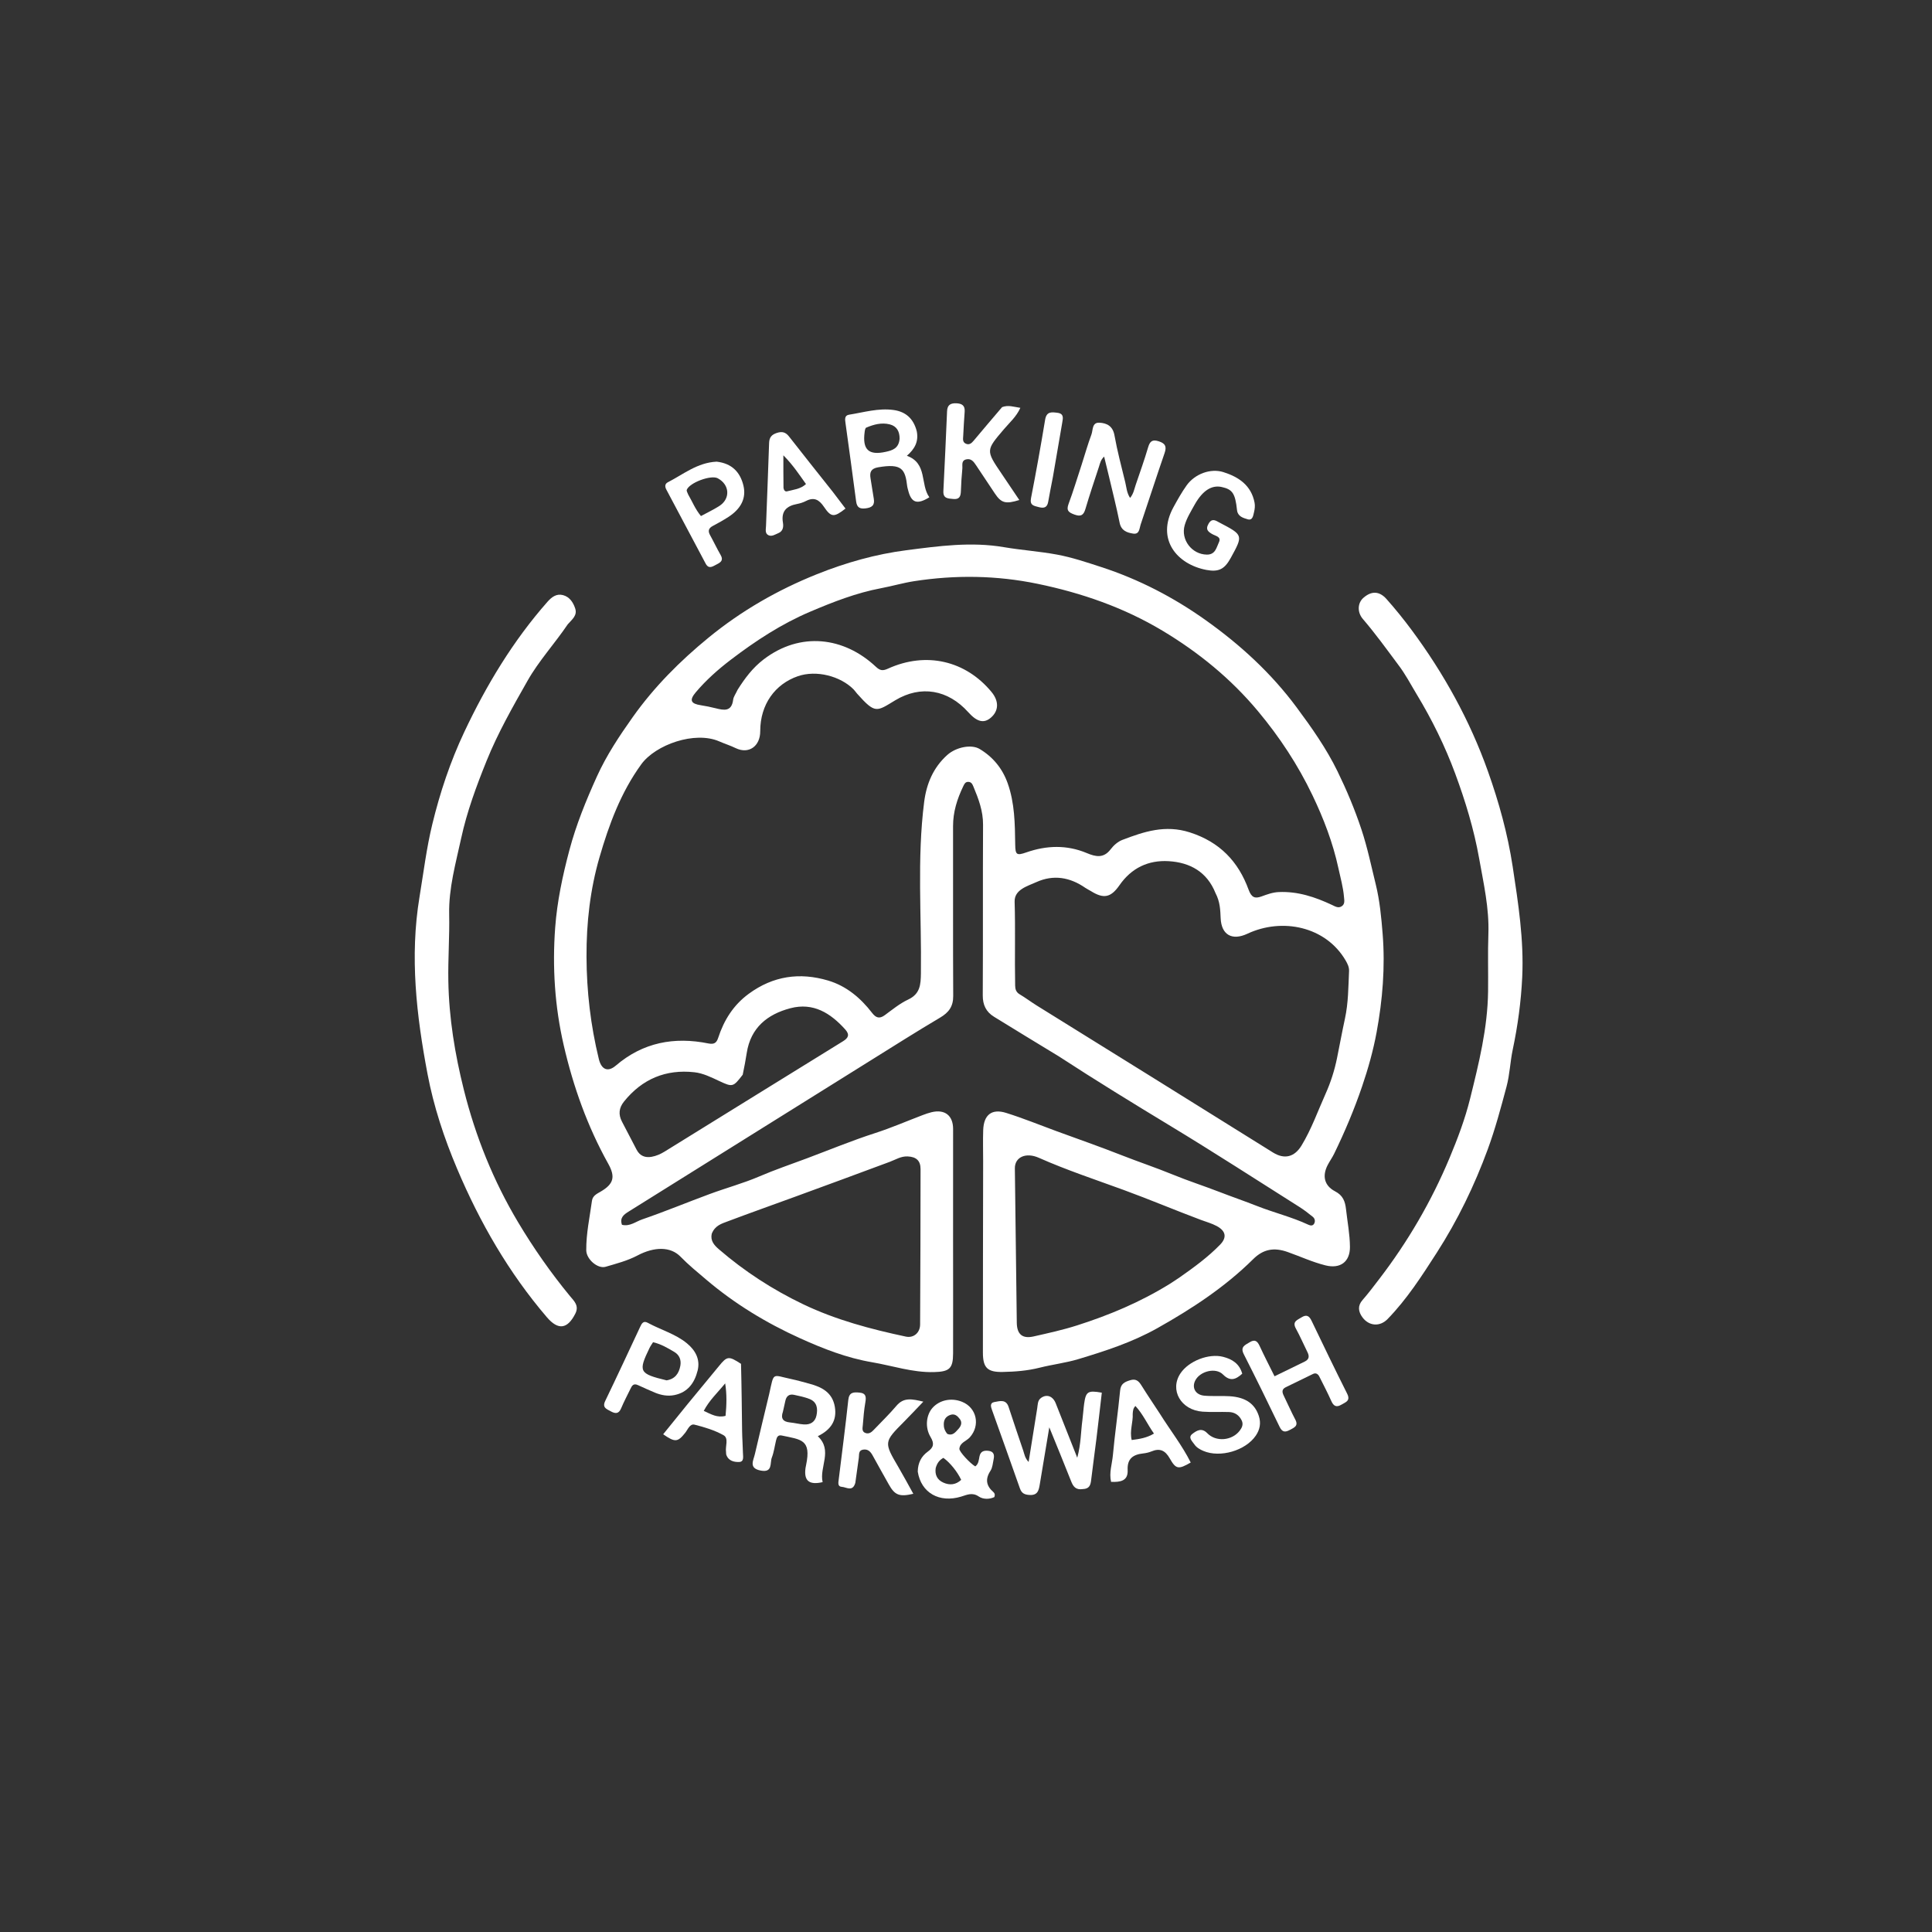 <svg version="1.1" id="Layer_1" xmlns="http://www.w3.org/2000/svg" xmlns:xlink="http://www.w3.org/1999/xlink" x="0px" y="0px" width="100%" viewBox="0 0 1024 1024" enable-background="new 0 0 1024 1024" xml:space="preserve">
<rect x="0" y="0" width="1024" height="1024" fill="#333333" stroke="none"/>
<path fill="#FFFFFF" opacity="1" stroke="none" d=" M561.154,559.861   C549.487,552.742 538.092,545.872 526.785,538.862   C522.69,536.323 520.853,532.668 520.883,527.574   C521.057,497.414 520.876,467.251 521.037,437.09   C521.075,429.844 518.647,423.429 515.957,416.979   C515.434,415.725 514.913,414.471 513.267,414.407   C511.587,414.342 511.096,415.585 510.5,416.828   C507.303,423.492 505.122,430.354 505.14,437.884   C505.208,467.879 505.048,497.875 505.221,527.869   C505.253,533.471 502.884,536.63 498.256,539.369   C485.821,546.727 473.616,554.478 461.35,562.121   C440.328,575.221 419.33,588.36 398.319,601.479   C376.606,615.036 354.881,628.574 333.187,642.161   C330.78,643.669 328.34,645.338 329.648,649.159   C333.71,650.237 336.97,647.476 340.356,646.312   C352.437,642.161 364.256,637.253 376.246,632.826   C384.954,629.61 393.979,627.173 402.489,623.519   C410.714,619.988 419.159,617.127 427.512,614   C439.609,609.471 451.545,604.52 463.864,600.549   C472.366,597.807 480.597,594.226 488.96,591.048   C490.512,590.458 492.09,589.898 493.7,589.505   C500.717,587.794 505.154,591.186 505.164,598.354   C505.193,617.851 505.148,637.348 505.148,656.844   C505.149,677.007 505.212,697.171 505.159,717.334   C505.138,725.424 503.197,727.023 494.979,727.237   C483.696,727.532 473.11,723.871 462.2,722.016   C448.817,719.74 436.292,714.838 424.166,709.356   C406.29,701.274 389.473,691.105 374.405,678.311   C369.715,674.329 364.968,670.459 360.646,666.028   C355.386,660.636 346.815,660.707 337.84,665.449   C332.535,668.252 326.708,669.734 321.016,671.412   C316.796,672.655 310.773,667.419 310.73,662.673   C310.65,653.827 312.561,645.166 313.753,636.441   C314.118,633.77 316.297,632.78 318.347,631.585   C325.273,627.547 326.269,623.784 322.378,616.801   C311.387,597.079 303.898,576.122 298.806,554.105   C294.022,533.421 292.711,512.54 294.26,491.603   C295.283,477.784 298.196,464.103 301.799,450.56   C305.405,437.011 310.644,424.21 316.37,411.562   C321.447,400.349 328.263,390.094 335.38,380.06   C346.722,364.071 360.455,350.316 375.547,337.963   C392.88,323.775 412.047,312.74 432.943,304.356   C448.363,298.169 464.23,293.709 480.454,291.624   C497.488,289.434 514.649,287.025 532.147,290.014   C541.398,291.594 550.926,292.226 560.227,293.945   C568.194,295.417 575.874,298.014 583.586,300.519   C603.635,307.032 622.129,316.649 639.2,328.814   C657.395,341.78 673.75,356.747 687.195,374.859   C695.245,385.703 703.012,396.723 708.897,408.793   C713.736,418.719 718.046,428.953 721.565,439.548   C724.766,449.19 726.803,459.067 729.204,468.845   C731.293,477.35 732.13,486.227 732.829,494.995   C734.225,512.501 732.795,529.994 729.622,547.156   C727.842,556.779 725.162,566.36 721.949,575.793   C717.767,588.07 712.773,599.892 707.126,611.498   C706.113,613.581 704.728,615.482 703.669,617.546   C700.724,623.29 701.912,628.451 707.619,631.424   C711.805,633.606 712.948,636.693 713.426,640.999   C714.16,647.604 715.441,654.137 715.501,660.828   C715.573,668.843 710.339,672.626 702.527,670.674   C695.581,668.938 689.141,665.94 682.454,663.577   C675.218,661.02 669.561,662.073 664.244,667.339   C649.233,682.209 631.771,693.637 613.429,703.952   C600.167,711.409 585.851,716.06 571.478,720.383   C564.925,722.355 557.782,723.206 551.137,724.878   C544.529,726.542 538.122,727.029 531.525,727.165   C523.427,727.333 520.964,725.036 520.96,716.93   C520.943,683.102 521.036,649.274 521.085,615.446   C521.093,609.948 520.925,604.443 521.118,598.951   C521.402,590.899 525.632,587.479 533.235,589.847   C542.228,592.649 550.977,596.238 559.831,599.488   C571.34,603.713 582.928,607.736 594.331,612.23   C603.407,615.806 612.664,618.873 621.703,622.584   C629.788,625.903 638.175,628.588 646.355,631.763   C652.982,634.335 659.716,636.631 666.329,639.236   C675.27,642.759 684.663,645.027 693.402,649.102   C694.473,649.601 695.772,649.873 696.511,648.581   C697.264,647.265 696.884,645.82 695.81,644.939   C693.509,643.052 691.125,641.232 688.612,639.644   C666,625.352 643.539,610.808 620.66,596.957   C600.762,584.91 580.947,572.753 561.154,559.861  M390.931,365.608   C394.756,359.553 398.896,353.958 404.781,349.47   C424.216,334.651 447.309,337.544 464.184,353.354   C466.429,355.457 467.836,355.67 470.6,354.414   C490.963,345.159 511.873,350.222 525.536,366.771   C529.656,371.761 529.316,376.89 525.094,380.453   C521.44,383.537 517.805,382.625 513.179,377.466   C502.477,365.528 488.05,363.004 474.5,371.171   C464.583,377.149 464.002,378.556 454.291,367.666   C453.627,366.921 453.087,366.058 452.385,365.354   C445.445,358.387 432.76,354.983 422.852,358.415   C410.827,362.579 402.92,373.332 402.936,387.568   C402.945,395.539 396.854,399.873 389.931,396.52   C387.074,395.136 384.105,394.213 381.239,392.959   C368.279,387.287 347.434,394.712 339.9,405.078   C329.058,419.996 322.781,437.033 317.753,454.353   C312.803,471.406 310.793,489.05 310.863,507.048   C310.935,525.504 313.048,543.497 317.402,561.336   C318.758,566.893 322.158,568.413 326.369,564.808   C340.773,552.478 357.348,549.382 375.486,553.054   C378.546,553.674 379.802,552.683 380.653,550.078   C383.72,540.688 388.694,532.722 396.85,526.734   C409.76,517.255 423.851,515.239 438.888,519.7   C448.6,522.582 456.113,528.925 462.238,536.871   C464.218,539.44 466.09,540.157 468.924,538.081   C472.946,535.133 476.891,531.875 481.352,529.778   C487.695,526.796 488.023,521.897 488.103,515.914   C488.503,485.632 485.972,455.285 489.821,425.074   C491.053,415.399 494.648,406.806 502.072,400.155   C506.733,395.98 514.841,394.345 519.234,396.978   C526.31,401.218 531.299,407.306 534.081,415.116   C537.836,425.659 537.937,436.671 538.083,447.654   C538.155,453.08 538.845,453.575 543.979,451.785   C554.679,448.054 565.427,447.7 576.024,452.147   C580.767,454.137 584.96,455.037 588.685,450.116   C590.241,448.061 592.497,446.074 594.861,445.17   C606.372,440.768 617.624,437.011 630.611,441.174   C646.487,446.263 656.33,456.601 661.777,471.54   C663.337,475.82 665.22,476.373 668.647,475.123   C671.622,474.039 674.481,472.96 677.756,472.814   C687.867,472.362 697.06,475.44 705.995,479.641   C707.698,480.441 709.33,481.506 711.118,480.345   C712.962,479.148 712.489,477.212 712.336,475.352   C711.911,470.198 710.482,465.273 709.401,460.25   C706.483,446.691 701.546,433.855 695.617,421.473   C687.918,405.396 678.177,390.592 666.664,376.822   C652.268,359.603 635.222,345.727 616.157,334.296   C595.668,322.01 573.312,314.267 549.976,309.438   C528.275,304.948 506.457,304.644 484.528,308.034   C478.592,308.952 472.879,310.653 467.012,311.756   C453.924,314.216 441.59,319.033 429.409,324.211   C414.18,330.686 400.425,339.694 387.322,349.691   C380.581,354.834 374.21,360.486 368.735,366.981   C365.229,371.14 366.156,372.977 371.399,373.782   C374.023,374.186 376.636,374.722 379.211,375.368   C383.646,376.482 387.781,377.385 388.596,370.829   C388.792,369.258 389.937,367.805 390.931,365.608  M644.231,473.328   C639.753,462.124 630.739,457.111 619.41,456.44   C608.628,455.801 599.707,460.035 593.347,469.186   C588.736,475.82 584.931,476.482 578.254,472.328   C577.266,471.714 576.189,471.236 575.235,470.575   C567.118,464.946 558.38,463.432 549.288,467.536   C544.443,469.724 537.576,471.533 537.773,477.953   C538.227,492.776 537.752,507.586 538.048,522.396   C538.086,524.309 538.557,525.876 540.424,526.989   C543.559,528.857 546.485,531.072 549.585,533.002   C569.877,545.632 590.202,558.207 610.495,570.834   C631.915,584.162 653.295,597.554 674.726,610.862   C680.844,614.662 686.148,613.231 689.854,607.123   C695.12,598.444 698.476,588.868 702.608,579.672   C705.3,573.682 707.343,567.261 708.647,560.825   C710.053,553.885 711.343,546.844 712.836,539.965   C714.672,531.507 714.639,523.136 715.028,514.692   C715.122,512.634 714.258,510.859 713.223,509.083   C702.686,491.015 679.595,486.257 661.159,494.891   C653.068,498.68 647.367,495.583 646.972,486.647   C646.78,482.308 646.678,477.982 644.231,473.328  M377.234,653.938   C376.441,657.578 378.468,659.935 380.949,662.076   C394.576,673.841 409.587,683.58 425.778,691.32   C443.039,699.57 461.47,704.469 480.131,708.428   C484.261,709.303 487.656,706.381 487.679,702.008   C487.824,674.546 487.896,647.083 487.912,619.62   C487.915,615.109 485.542,613.113 481.031,612.928   C477.505,612.783 474.713,614.626 471.624,615.782   C454.786,622.079 437.903,628.252 421.023,634.435   C409.235,638.753 397.396,642.932 385.652,647.364   C382.481,648.561 378.93,649.549 377.234,653.938  M619.983,680.5   C621.787,679.312 623.622,678.169 625.388,676.929   C632.876,671.675 640.277,666.28 646.672,659.708   C650.469,655.806 649.641,652.379 644.884,649.827   C642.233,648.406 639.37,647.646 636.592,646.605   C622.842,641.453 609.305,635.728 595.518,630.685   C580.484,625.186 565.282,620.165 550.625,613.661   C543.721,610.597 537.827,613.293 537.896,619.271   C538.208,646.536 538.551,673.801 538.918,701.065   C539.001,707.214 541.892,709.685 547.829,708.342   C555.576,706.589 563.371,704.888 570.924,702.471   C587.841,697.059 604.193,690.266 619.983,680.5  M393.654,569.629   C388.591,576.164 388.378,576.334 381.119,572.921   C376.892,570.934 372.593,568.814 368.053,568.315   C352.915,566.649 340.412,571.84 330.764,583.805   C327.997,587.236 327.693,590.671 329.632,594.443   C332.211,599.462 334.824,604.463 337.459,609.453   C339.162,612.676 341.974,613.737 345.409,613.121   C347.874,612.68 350.148,611.674 352.306,610.334   C368.249,600.431 384.223,590.578 400.185,580.706   C415.723,571.096 431.246,561.461 446.808,551.889   C449.661,550.133 450.483,548.395 447.957,545.591   C440.149,536.923 431.018,531.208 418.949,534.374   C406.736,537.577 397.885,544.678 395.787,558.079   C395.222,561.692 394.564,565.291 393.654,569.629  z"/>
<path fill="#FFFFFF" opacity="1" stroke="none" d=" M740.903,352.08   C734.722,343.789 728.882,335.691 722.364,328.105   C719.267,324.501 719.52,319.59 722.626,316.868   C726.849,313.166 731.019,313.16 734.881,317.508   C739.515,322.726 743.925,328.171 748.086,333.775   C765.218,356.848 779.051,381.84 788.656,408.875   C794.46,425.213 799.113,441.979 801.753,459.315   C804.715,478.772 807.743,498.184 806.809,517.886   C806.196,530.8 804.463,543.64 801.771,556.361   C800.407,562.807 800.228,569.449 798.489,575.95   C795.495,587.147 792.506,598.362 788.521,609.21   C781.48,628.381 772.596,646.733 761.523,663.953   C753.615,676.25 745.713,688.573 735.456,699.12   C731.328,703.365 725.53,702.851 722.109,698.195   C719.873,695.151 719.526,692.059 722.136,689.08   C725.298,685.471 728.196,681.604 731.087,677.83   C746.213,658.09 758.669,636.736 768.295,613.741   C772.589,603.484 776.52,593.041 779.176,582.333   C783.806,563.667 788.474,544.903 788.714,525.467   C788.84,515.304 788.516,505.128 788.873,494.975   C789.352,481.346 786.334,468.244 783.974,454.981   C781.23,439.551 776.691,424.649 771.297,410.051   C765.888,395.414 758.976,381.388 750.87,367.992   C747.689,362.737 744.886,357.252 740.903,352.08  z"/>
<path fill="#FFFFFF" opacity="1" stroke="none" d=" M300.935,330.882   C293.92,341.234 285.608,350.233 279.594,360.837   C271.755,374.659 263.883,388.448 257.905,403.256   C252.497,416.649 247.482,430.213 244.435,444.269   C241.561,457.528 237.783,470.785 238.07,484.544   C238.316,496.366 237.418,508.149 237.628,519.989   C237.976,539.612 241.103,558.639 245.846,577.596   C252.062,602.433 261.507,625.866 274.607,647.824   C282.787,661.533 291.921,674.581 302.074,686.927   C304.13,689.428 307.09,691.953 304.967,696.185   C300.815,704.459 295.906,705.232 289.844,698.146   C269.663,674.559 254.393,648.07 242.298,619.513   C235.391,603.205 229.853,586.414 226.602,569.246   C220.748,538.335 217.107,507.139 222.336,475.485   C224.471,462.56 226.05,449.517 229.145,436.793   C233.218,420.045 238.675,403.67 246.032,388.063   C257.768,363.165 271.884,339.725 290.165,318.968   C292.405,316.425 294.96,314.535 298.356,315.412   C301.834,316.31 303.777,319.193 304.862,322.476   C306.099,326.218 303.233,328.268 300.935,330.882  z"/>
<path fill="#FFFFFF" opacity="1" stroke="none" d=" M573.934,789.239   C570.165,789.823 568.806,787.867 567.717,785.096   C564.132,775.982 560.383,766.932 556.147,756.504   C554.326,767.446 552.746,777.053 551.118,786.653   C550.607,789.668 550.147,792.592 545.806,792.37   C543.139,792.234 541.517,791.575 540.575,788.882   C535.738,775.05 530.745,761.273 525.837,747.466   C525.221,745.734 524.401,743.554 527.137,743.089   C529.927,742.616 533.212,741.494 534.586,745.724   C537.104,753.48 539.75,761.195 542.356,768.922   C542.974,770.754 543.198,772.767 545.188,774.882   C546.769,765.001 548.257,755.693 549.75,746.384   C550.061,744.443 549.915,742.287 551.744,740.953   C554.749,738.761 558.026,739.935 559.548,743.755   C563.237,753.017 566.882,762.297 570.964,772.63   C572.967,765.308 572.85,758.855 573.707,752.548   C574.087,749.748 574.219,746.913 574.606,744.114   C575.516,737.528 576.56,736.838 583.981,738.145   C583.033,746.299 582.118,754.502 581.114,762.695   C580.224,769.964 579.177,777.215 578.323,784.488   C578.022,787.043 577.458,789.118 573.934,789.239  z"/>
<path fill="#FFFFFF" opacity="1" stroke="none" d=" M573.275,246.342   C575.08,240.736 576.562,235.433 578.484,230.295   C579.367,227.933 578.703,223.804 582.768,224.038   C586.719,224.265 589.815,225.851 590.689,230.733   C592.182,239.075 594.386,247.292 596.391,255.538   C597.046,258.231 597.152,261.115 598.958,263.911   C600.772,261.791 601.158,259.318 601.927,257.046   C604.17,250.422 606.548,243.835 608.514,237.129   C609.469,233.873 610.744,232.795 614.163,233.894   C617.676,235.023 618.449,236.686 617.247,240.163   C612.899,252.752 608.82,265.434 604.556,278.053   C603.87,280.082 603.979,283.336 600.632,282.825   C597.36,282.325 594.285,281.309 593.432,277.091   C591.75,268.77 589.654,260.533 587.711,252.265   C586.952,249.035 586.146,245.815 585.22,242.011   C583.361,243.698 583.041,245.649 582.467,247.39   C580.018,254.823 577.525,262.245 575.303,269.746   C574.324,273.053 572.915,273.97 569.526,272.746   C566.507,271.655 565.014,270.692 566.361,267.087   C568.865,260.388 570.9,253.513 573.275,246.342  z"/>
<path fill="#FFFFFF" opacity="1" stroke="none" d=" M486.429,779.99   C486.498,775.305 488.363,771.824 491.767,769.378   C494.927,767.107 495.261,765.051 493.196,761.609   C490.138,756.511 490.937,749.887 494.259,746.187   C498.01,742.007 504.215,740.72 509.843,742.954   C517.716,746.08 519.711,755.526 513.992,761.852   C512.163,763.876 508.8,764.588 508.493,767.871   C508.35,769.394 514.157,775.61 516.907,777.225   C518.723,775.919 518.759,773.804 519.154,771.914   C519.744,769.086 521.645,768.685 524.02,768.984   C526.726,769.324 527.126,771.15 526.657,773.359   C526.209,775.467 526.078,777.853 524.961,779.564   C522.098,783.95 522.687,787.496 526.505,790.817   C527.116,791.349 527.535,792.13 527,793.499   C524.401,794.731 521.068,794.736 518.786,793.185   C515.321,790.829 512.549,792.284 509.435,793.229   C497.918,796.727 488.185,791.27 486.429,779.99  M495.936,778.12   C495.426,781.668 496.727,784.348 499.995,785.815   C503.421,787.352 506.639,786.964 509.45,784.354   C507.408,780.005 503.561,775.249 500.024,772.697   C498.123,773.729 496.723,775.234 495.936,778.12  M502.087,759.997   C504.906,761.181 506.402,759.076 507.912,757.452   C509.306,755.954 510.216,754.056 508.701,752.077   C507.462,750.459 505.995,749.103 503.65,749.942   C501.341,750.768 500.247,752.401 500.221,754.841   C500.203,756.551 500.569,758.12 502.087,759.997  z"/>
<path fill="#FFFFFF" opacity="1" stroke="none" d=" M407.696,738.818   C410.353,726.964 408.967,728.72 419.381,730.928   C422.627,731.617 425.823,732.542 429.03,733.401   C435.622,735.166 441.218,738.063 442.482,745.659   C443.685,752.883 440.432,757.78 433.455,761.214   C441.535,768.831 434.178,777.508 436.01,785.558   C428.823,787.218 425.99,784.835 426.948,778.036   C427.018,777.543 427.127,777.055 427.23,776.567   C430.103,762.933 424.692,763.043 414.307,760.847   C412.268,760.416 411.712,761.837 411.339,763.376   C410.598,766.443 410.204,769.639 409.081,772.557   C407.991,775.389 409.699,780.672 403.207,779.432   C396.672,778.185 399.331,774.089 400.1,770.72   C402.503,760.199 405.116,749.727 407.696,738.818  M414.973,748.201   C413.705,751.742 414.952,753.565 418.697,753.922   C421.174,754.158 423.616,754.83 426.094,754.982   C429.467,755.19 432.004,753.74 432.744,750.252   C433.529,746.551 433.066,743.071 429.039,741.482   C426.433,740.454 423.627,739.885 420.872,739.29   C418.269,738.727 416.76,739.985 416.235,742.553   C415.901,744.184 415.496,745.8 414.973,748.201  z"/>
<path fill="#FFFFFF" opacity="1" stroke="none" d=" M485.906,228.59   C486.989,234.091 484.78,237.994 480.667,241.571   C491.697,245.565 487.654,256.789 492.569,263.56   C486.063,267.631 482.955,266.52 481.317,259.761   C481.16,259.115 480.929,258.478 480.852,257.822   C479.775,248.665 478.097,245.499 465.426,247.682   C461.659,248.331 460.839,250.242 461.4,253.536   C462.012,257.133 462.505,260.752 463.13,264.347   C463.74,267.853 462.04,269.058 458.791,269.445   C455.693,269.814 454.184,268.998 453.76,265.714   C451.977,251.878 450.012,238.065 448.133,224.241   C447.885,222.418 447.481,220.2 449.994,219.803   C457.821,218.566 465.56,216.184 473.617,217.307   C480.041,218.201 484.174,221.84 485.906,228.59  M476.81,232.447   C476.815,228.728 475.35,225.874 471.594,224.926   C467.266,223.835 463.085,224.961 459.1,226.666   C458.6,226.879 458.398,228.092 458.292,228.874   C457.004,238.283 460.35,241.506 469.481,239.473   C472.903,238.712 476.427,237.742 476.81,232.447  z"/>
<path fill="#FFFFFF" opacity="1" stroke="none" d=" M699.105,729.289   C698.144,727.787 697.023,727.699 695.868,728.252   C691.072,730.551 686.304,732.911 681.518,735.233   C679.286,736.316 679.488,737.878 680.428,739.776   C682.496,743.949 684.322,748.247 686.51,752.353   C688.345,755.797 685.973,756.621 683.702,757.859   C681.224,759.208 679.63,759.2 678.214,756.252   C672.016,743.355 665.711,730.508 659.231,717.752   C657.224,713.801 659.939,712.911 662.356,711.418   C665.131,709.703 666.454,710.818 667.661,713.445   C670.075,718.698 672.747,723.832 675.532,729.459   C681.134,726.726 686.333,724.182 691.539,721.652   C693.848,720.531 694.077,718.88 692.997,716.714   C690.918,712.545 689.094,708.24 686.848,704.167   C684.806,700.464 687.51,699.676 689.793,698.249   C692.502,696.556 693.901,697.421 695.174,700.071   C701.368,712.969 707.573,725.864 714.004,738.643   C715.922,742.455 713.315,743.122 711.017,744.481   C708.325,746.074 706.845,745.312 705.623,742.577   C703.656,738.175 701.418,733.895 699.105,729.289  z"/>
<path fill="#FFFFFF" opacity="1" stroke="none" d=" M633.3,267.279   C631.198,271.095 629.039,274.487 627.913,278.364   C625.696,285.999 631.69,293.857 639.647,293.954   C644.188,294.01 644.733,290.219 646.067,287.385   C647.397,284.558 644.488,284.134 642.931,283.299   C640.434,281.96 638.723,280.74 640.579,277.556   C642.427,274.388 644.391,275.945 646.439,277.02   C658.971,283.596 658.969,283.599 652.355,295.653   C649.106,301.573 646.082,303.339 639.364,302.061   C623.901,299.119 612.596,285.899 621.973,268.799   C624.131,264.863 626.332,260.911 628.935,257.267   C633.291,251.168 641.637,248.088 648.424,250.231   C656.572,252.803 663.212,257.283 664.952,266.464   C665.251,268.041 665.069,269.816 664.672,271.389   C664.218,273.184 664.001,276.063 661.222,275.215   C658.897,274.506 656.009,273.74 655.641,270.322   C654.691,261.504 653.235,259.38 647.555,258.127   C642.25,256.956 637.484,259.943 633.3,267.279  z"/>
<path fill="#FFFFFF" opacity="1" stroke="none" d=" M453.335,785.969   C451.894,790.876 448.592,788.193 446.197,788.06   C443.848,787.93 444.34,785.789 444.543,784.129   C446.261,770.096 448.103,756.077 449.609,742.021   C450.061,737.81 452.43,737.831 455.496,738.103   C459.099,738.422 459.146,740.482 458.634,743.384   C457.943,747.306 457.641,751.304 457.314,755.281   C457.186,756.843 456.612,758.812 458.789,759.545   C460.628,760.165 461.962,759.065 463.155,757.808   C467.168,753.581 471.389,749.531 475.145,745.086   C479.011,740.511 483.384,741.463 489.386,742.903   C485.54,746.909 482.431,750.241 479.221,753.473   C468.397,764.37 468.411,764.34 476.284,777.786   C478.949,782.337 481.433,786.995 484.074,791.738   C476.684,793.486 474.227,792.455 471.068,786.756   C468.243,781.659 465.325,776.612 462.55,771.488   C461.418,769.398 460.018,767.92 457.475,768.331   C454.882,768.751 455.434,770.998 455.182,772.697   C454.548,776.977 453.986,781.267 453.335,785.969  z"/>
<path fill="#FFFFFF" opacity="1" stroke="none" d=" M531.123,215.788   C534.44,214.528 537.256,215.651 540.81,216.161   C538.685,220.891 535.103,223.965 532.18,227.397   C522.53,238.731 522.43,238.638 530.833,251.026   C533.949,255.62 537.037,260.234 540.257,265.015   C532.98,267.304 530.678,266.611 527.292,261.55   C523.963,256.575 520.674,251.575 517.34,246.604   C516.117,244.78 514.811,242.896 512.192,243.463   C509.339,244.081 510.235,246.579 510.061,248.385   C509.678,252.35 509.424,256.333 509.293,260.315   C509.202,263.056 508.518,264.807 505.245,264.474   C502.495,264.193 499.805,264.3 500.009,260.272   C500.722,246.16 501.361,232.044 501.968,217.928   C502.106,214.709 503.711,213.645 506.783,213.748   C509.822,213.85 511.524,214.901 511.295,218.188   C510.996,222.498 510.715,226.81 510.519,231.125   C510.454,232.561 510.072,234.243 511.795,235.106   C513.706,236.064 514.951,234.891 516.063,233.571   C520.99,227.723 525.899,221.861 531.123,215.788  z"/>
<path fill="#FFFFFF" opacity="1" stroke="none" d=" M658.414,728.082   C655.014,731.177 652.046,732.376 648.192,728.499   C644.356,724.638 636.132,726.737 633.564,731.59   C631.522,735.449 633.582,739.321 638.297,739.74   C642.76,740.136 647.289,739.744 651.767,740.03   C660.236,740.571 665.072,744.03 667.197,750.465   C668.453,754.271 667.763,757.721 665.606,760.899   C660.182,768.889 646.678,772.799 637.823,769.026   C635.96,768.232 634.167,767.218 633.035,765.542   C631.916,763.887 629.51,761.873 631.972,759.993   C634.185,758.302 636.858,756.505 639.888,759.637   C644.473,764.376 652.936,763.605 656.998,758.388   C658.272,756.752 659.143,754.975 658.117,752.854   C656.759,750.049 654.449,748.516 651.402,748.406   C646.744,748.238 642.06,748.546 637.418,748.215   C625.853,747.39 619.768,736.656 625.716,727.84   C630.095,721.349 640.684,717.198 648.272,719.147   C652.988,720.358 656.895,722.69 658.414,728.082  z"/>
<path fill="#FFFFFF" opacity="1" stroke="none" d=" M338.218,734.176   C335.686,732.963 334.918,734.548 334.165,736.09   C332.486,739.527 330.693,742.918 329.212,746.44   C327.932,749.484 326.116,749.349 323.688,748.012   C321.474,746.793 319.069,746.076 320.786,742.518   C327.073,729.492 333.168,716.372 339.294,703.269   C340.146,701.448 341.003,699.835 343.348,701.117   C350.195,704.86 357.95,706.953 364.066,711.97   C368.528,715.63 371.256,720.454 369.749,726.457   C368.116,732.965 364.554,737.983 357.439,739.422   C353.902,740.138 350.478,739.488 347.2,738.162   C344.273,736.978 341.426,735.596 338.218,734.176  M353.295,731.613   C357.725,730.939 359.849,727.977 360.593,723.909   C361.146,720.893 360.152,718.198 357.468,716.599   C353.948,714.501 350.386,712.388 346.135,711.395   C345.437,712.524 344.751,713.438 344.263,714.448   C338.188,727.022 338.706,728.082 353.295,731.613  z"/>
<path fill="#FFFFFF" opacity="1" stroke="none" d=" M614.744,749.278   C620.282,758.132 626.578,766.101 631.107,775.16   C624.644,778.887 623.299,778.821 620.02,773.03   C617.61,768.774 614.794,767.407 610.289,769.278   C608.923,769.845 607.411,770.183 605.935,770.343   C600.625,770.918 597.379,773.053 597.679,779.135   C597.968,785.005 593.761,785.606 588.899,785.415   C587.747,780.601 589.433,775.93 589.857,771.269   C590.894,759.844 592.596,748.481 593.684,737.06   C594.032,733.413 596.033,732.478 598.956,731.562   C602.055,730.591 603.525,731.953 605.001,734.324   C608.081,739.27 611.355,744.096 614.744,749.278  M600.359,749.316   C600.621,753.878 598.616,758.381 599.826,763.238   C603.898,762.698 607.717,762.175 611.622,759.823   C608.145,754.915 605.869,749.615 601.808,745.204   C600.667,746.322 600.496,747.429 600.359,749.316  z"/>
<path fill="#FFFFFF" opacity="1" stroke="none" d=" M441.367,260.649   C443.777,263.803 445.959,266.684 448.128,269.547   C442.074,274.292 440.538,274.294 436.696,268.612   C434.146,264.84 431.47,263.331 427.184,265.538   C425.721,266.291 424.079,266.817 422.458,267.12   C416.871,268.162 413.938,270.94 414.977,277.064   C415.329,279.139 415.074,281.529 412.558,282.566   C410.892,283.253 409.12,284.506 407.363,283.706   C405.303,282.768 405.944,280.503 406.005,278.768   C406.52,264.125 407.187,249.487 407.639,234.842   C407.732,231.838 408.938,230.394 411.714,229.47   C414.506,228.541 416.388,229.023 418.21,231.36   C425.787,241.083 433.485,250.712 441.367,260.649  M415.271,258.62   C415.455,259.712 416.073,260.71 417.179,260.415   C420.556,259.514 424.243,259.283 427.188,256.561   C423.564,251.496 420.324,246.483 415.198,241.327   C415.198,247.659 415.198,252.728 415.271,258.62  z"/>
<path fill="#FFFFFF" opacity="1" stroke="none" d=" M392.754,722.862   C393.078,735.037 393.168,746.828 393.333,758.619   C393.386,762.435 393.703,766.247 393.771,770.063   C393.805,771.942 394.492,774.779 391.777,774.88   C389.133,774.979 386.069,774.336 384.954,771.045   C384.799,770.588 384.893,770.052 384.814,769.562   C384.331,766.541 386.393,762.315 383.471,760.68   C378.767,758.047 373.387,756.415 368.108,755.102   C365.639,754.488 364.558,757.673 363.159,759.431   C359.202,764.403 357.823,764.59 351.494,760.193   C355.849,754.809 360.159,749.429 364.526,744.097   C370,737.413 375.548,730.79 381.014,724.1   C385.403,718.727 386.179,718.586 392.754,722.862  M384.561,750.437   C385.104,744.758 385.307,739.084 384.355,733.218   C380.485,738.001 375.987,742.082 373.007,747.797   C376.936,749.594 380.127,751.592 384.561,750.437  z"/>
<path fill="#FFFFFF" opacity="1" stroke="none" d=" M379.833,244.69   C387.84,245.603 392.255,250.15 394.006,257.251   C395.662,263.962 392.81,269.655 386.008,274.036   C383.355,275.744 380.584,277.281 377.796,278.763   C375.57,279.946 375.114,281.406 376.348,283.625   C378.286,287.114 379.974,290.744 381.971,294.198   C383.585,296.991 381.961,298.084 379.844,299.148   C377.782,300.185 375.7,301.899 373.992,298.685   C367.045,285.613 360.095,272.543 353.162,259.464   C352.376,257.979 352.292,256.467 353.998,255.595   C362.22,251.393 369.587,245.182 379.833,244.69  M364.761,262.127   C366.93,265.788 368.456,269.842 371.516,273.519   C374.82,271.731 378.103,270.184 381.146,268.258   C387.242,264.402 386.814,256.914 380.421,253.494   C376.859,251.589 365.382,255.834 363.994,259.647   C363.808,260.158 364.27,260.905 364.761,262.127  z"/>
<path fill="#FFFFFF" opacity="1" stroke="none" d=" M558.048,252.871   C557.168,257.526 556.282,261.743 555.56,265.988   C555.013,269.204 553.101,269.471 550.462,268.753   C548.015,268.087 545.705,267.89 546.457,264.04   C549.158,250.22 551.648,236.356 553.937,222.462   C554.671,218.008 557.361,218.392 560.459,218.786   C564.008,219.237 563.418,221.644 563.008,224.012   C561.37,233.489 559.744,242.967 558.048,252.871  z"/>
</svg>